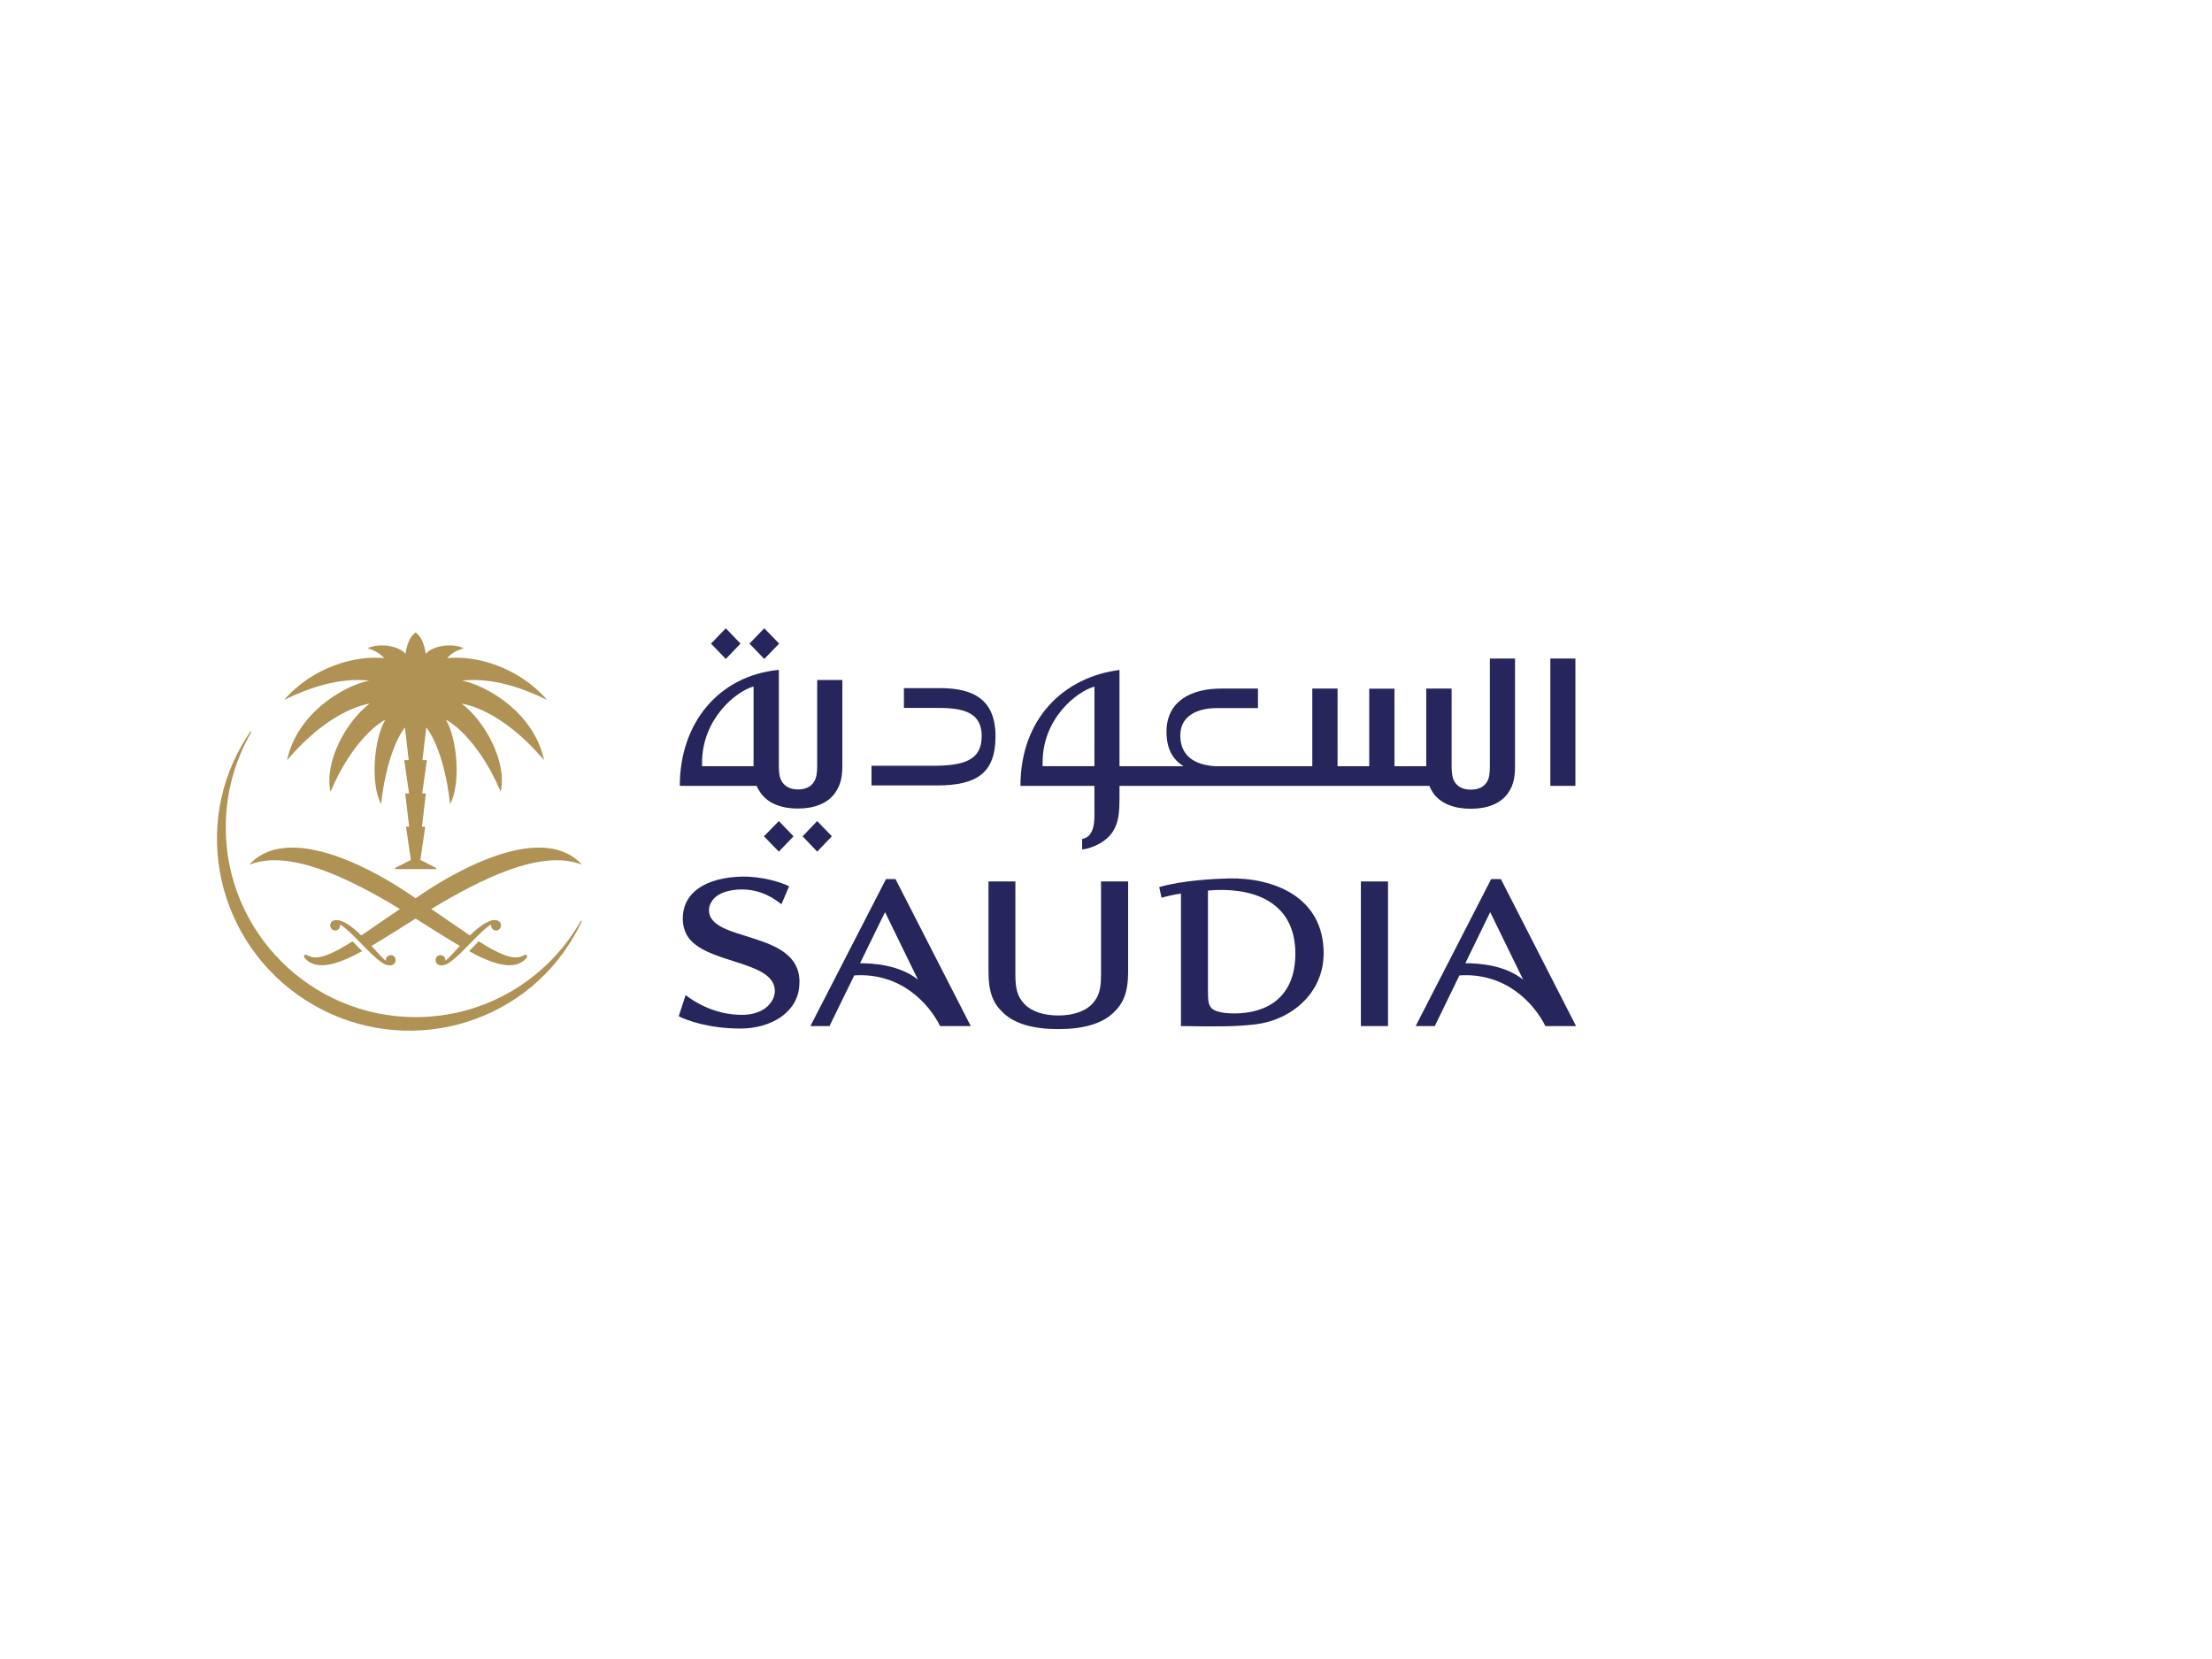 <svg version="1.2" xmlns="http://www.w3.org/2000/svg" viewBox="0 0 2048 1536" width="2048" height="1536">
	<title>Saudia Airlines-ai</title>
	<style>
		.s0 { fill: #26265d } 
		.s1 { fill: #b09255 } 
	</style>
	<g id="Layer 1">
		<g id="&lt;Group&gt;">
			<g id="&lt;Group&gt;">
			</g>
			<g id="&lt;Group&gt;">
			</g>
			<g id="&lt;Group&gt;">
			</g>
			<path id="&lt;Path&gt;" class="s0" d="m743.1 774.3l13.5 14.2 13.6-14.2-13.6-14.1z"/>
			<path id="&lt;Path&gt;" class="s0" d="m685.6 595.9l-13.6-14.2-13.7 14.2 13.7 14.2z"/>
			<path id="&lt;Path&gt;" class="s0" d="m707.3 774.3l13.8 14.2 13.6-14.2-13.6-14.1z"/>
			<path id="&lt;Path&gt;" class="s0" d="m721.4 595.9l-13.8-14.2-13.7 14.2 13.7 14.2z"/>
			<g id="&lt;Group&gt;">
				<path id="&lt;Compound Path&gt;" fill-rule="evenodd" class="s0" d="m1379.4 609.7h23.3v98c0 10.1-0.6 18.4-6.6 26.8-7.1 9.9-19.7 14.3-34.3 14.3-14.8 0-27.5-4.4-34.7-14.3-1.5-2.3-2.8-4.6-3.7-6.9h-286.9v9.1c0 17.1-1 24.5-5.8 32.6-6.2 10.5-20.2 16.3-28.8 17.2v-9.7c12.4-2.3 11.4-18.6 11.4-27.1v-22.1h-68.5c0-62.7 40.6-100.9 91.7-107.3v89.1h59.2c-7.3-4.6-15.7-13.1-15.7-31.8 0-28.7 23.1-40.1 50.7-40.1h34v18.1h-38.3c-17.5 0-33.6 7-33.6 25.2 0 12.9 6.1 26.8 32.1 28.6h90.1v-71.9h23.4v71.9h29.3v-71.8h23.4v71.8h29.4v-71.9h23.5v72.2c0 5.7 0.6 10.5 2.6 13.9 2.5 4.1 6.9 7.5 15.2 7.5 8.3 0 12.6-3.4 15.1-7.5 2-3.4 2.5-8.2 2.5-13.9zm-366.1 26c-16.2 4.4-48 29.3-48 70.3v3.4h48z"/>
			</g>
			<path id="&lt;Path&gt;" class="s0" d="m1435.4 609.7h23.2v117.9h-23.2z"/>
			<g id="&lt;Group&gt;">
				<path id="&lt;Path&gt;" class="s0" d="m870.4 637.1h-33.5v18.3h28.1c21.7 0 43.9 1.1 43.9 26.2 0 22.4-16.4 27.4-45.7 27.4h-56.3v18.2h60.5c36.5 0 54.3-11.1 54.3-45.5 0-34.6-21.2-44.6-51.3-44.6z"/>
				<path id="&lt;Compound Path&gt;" fill-rule="evenodd" class="s0" d="m756.6 709.4v-79.8h23.3v77.8c0 10.2-0.8 18.5-6.8 26.8-7.1 9.9-19.5 14.4-34.4 14.4-14.7 0-27.4-4.5-34.4-14.4-1.6-2.2-2.8-4.3-3.8-6.6h-71.1c0-58.2 36.1-102.1 91.7-107.4v89.2c0 5.8 0.6 10.5 2.7 14 2.5 4.1 6.9 7.5 15.1 7.5 8.3 0 12.6-3.4 15-7.5 2.1-3.5 2.7-8.2 2.7-14zm-58.9-73.8c-16.3 4.4-47.7 30-47.7 70.7v3.1h47.7z"/>
				<path id="&lt;Path&gt;" class="s0" d="m979.9 952.8c-23 0-40.3-4.8-51-15-9.4-8.8-13.7-18.7-13.7-38.6v-83.1h24.9v86.6c0 12.8 2 20 8.1 26.6 6.6 7.1 17.9 10.9 31.7 10.9 13.6 0 24.9-3.8 31.5-10.9 6.1-6.6 8-13.8 8-26.6v-86.6h25.1v83.1c0 19.9-4.5 29.9-13.8 38.6-10.7 10.2-28.1 15-50.8 15z"/>
				<path id="&lt;Compound Path&gt;" fill-rule="evenodd" class="s0" d="m1225.5 882.6c0 37.5-30.6 61.9-63.1 65.8-18.5 2.1-33.7 2.2-69 1.6v-122.7c-6.4 1-12 2.2-18 3.9l-2.1-9.9c22.1-6.4 52.4-7.7 64.6-8 40.4-0.8 87.6 16.5 87.6 69.3zm-26.2 0.4c0-50.5-42.5-61.9-80.9-58.5v92.9c0 8 0.1 13.3 3.9 16.6 4.6 3.8 15.5 4.3 20.5 4.3 30.2 0 56.5-14.9 56.5-55.3z"/>
			</g>
			<path id="&lt;Path&gt;" class="s0" d="m1260 816.1h25.1v133.9h-25.1z"/>
			<g id="&lt;Group&gt;">
				<path id="&lt;Compound Path&gt;" fill-rule="evenodd" class="s0" d="m898.8 950h-28.4c-10-20.3-36.1-49.8-79.5-46.9l-22.9 46.9h-17.7l70-136.1h8.8zm-102.5-58.2c12.8 0 36.6 1.7 53.6 15.2l-30.5-62.5z"/>
				<path id="&lt;Compound Path&gt;" fill-rule="evenodd" class="s0" d="m1459.2 950h-28.4c-10-20.3-36.2-49.8-79.6-46.9l-22.8 46.9h-17.7l69.9-136.1h9zm-102.5-58.2c12.7 0 36.6 1.7 53.5 15.2l-30.5-62.5z"/>
				<path id="&lt;Path&gt;" class="s0" d="m730.6 820.6c-7.2-3.8-25.2-9.3-43.7-9-32.7 0.8-54.5 14.2-54.7 38.3-0.2 4.8 0.9 10.8 3.8 16 15.8 27.1 81.4 22.7 81.4 51.7 0 8.3-8 22-30.5 22-24.5 0-43.1-11.3-52.1-18.3l-6.4 19.6c7.6 3.9 28 11.4 57.4 11.4 13.2 0 28.1-3.6 39.1-12.1 10.6-8.4 15.3-18.6 15.3-31.3 0-48.1-83.8-36-83.8-66.2 0-5 2.8-8.5 3.8-9.8 4.5-5.9 14.5-9.4 27-9.4 11.8 0 24.1 3.9 36.3 13.7z"/>
				<path id="&lt;Path&gt;" class="s1" d="m537.8 852.6l-0.5 0.8c-30.3 52.8-87.2 88.3-152.5 88.3-97.1 0-175.8-78.7-175.8-175.8 0-31.8 8.5-61.6 23.3-87.4l0.4-0.7-0.2-0.6-0.6 0.2-0.5 0.6c-2.6 3.8-5.1 7.8-7.4 11.8-48.3 84.3-18.5 192 66.5 240.8 84.9 48.7 193 19.9 241.2-64.3 2.4-4.1 4.5-8.2 6.5-12.4l0.4-0.9-0.2-0.6z"/>
				<path id="&lt;Path&gt;" class="s1" d="m341.8 630.1c-25 5.3-67 31-76 73.7 27-31.8 55.1-48.5 76.5-52.4-21.9 16.4-42.6 54.8-36.2 81.7 11.6-28.6 32-56.6 50.7-66.8-10.6 17.5-14.1 59.6-3.9 78.2 2.3-24.1 10-55.5 22-71l3.5 30.3h-4.1l4.4 30.8h-3.5l3.6 30.8h-2.9l4.5 30.8-14.6 7.4v1.1h38v-1.1l-14.6-7.4-4.4 3.4 4.4-3.4 4.5-30.8h-3l3.6-30.8h-3.4l4.3-30.8h-4.1l3.6-30.3c12 15.5 19.6 46.9 22 71 10.2-18.6 6.7-60.7-3.9-78.2 18.7 10.2 39 38.2 50.7 66.8 6.4-26.9-14.2-65.3-36.2-81.7 21.4 3.9 49.5 20.6 76.4 52.4-8.9-42.7-50.9-68.4-75.9-73.7 27.6-2.8 54.4 6.1 78.7 17.9-26.4-30.5-66.3-41.6-92.6-38.6 4.4-4.7 8.7-7.2 15.4-9.2-11.1-5.2-28.4-2.4-35.2 5.1 0 0-1.2-14.1-9.3-19.7-8.1 5.6-9.3 19.7-9.3 19.7-6.8-7.5-24.1-10.3-35.2-5.1 6.7 2 11 4.5 15.5 9.2-26.4-3-66.3 8.1-92.7 38.6 24.3-11.8 51.2-20.7 78.7-17.9z"/>
				<path id="&lt;Path&gt;" class="s1" d="m392.3 826.6c-2.1 1.4-4.6 3.1-7.5 5.1-2.9-2-5.5-3.7-7.5-5.1-11.2-7.5-105.7-70.7-146.5-26 37.7-14.9 93.5 13.3 139.5 41-11.5 7.9-24.6 16.9-35.8 24.5-17.6-17.1-24.2-14.4-25.8-13.7-1.7 0.7-2.9 2.3-3 4.3 0 2.6 2 4.7 4.5 4.8 2.5 0.1 4.7-2 4.7-4.6l-0.1-1.1c4.9 3.1 9.4 7.3 20.9 19.1 11.6 12 16.1 15.3 19.5 17.3 2.4 1.4 4.7 1.7 6.2 1.6 2.4-0.1 4.8-1.8 4.9-4.6 0.2-2.6-1.8-4.9-4.4-4.9-2.6 0-4.7 2-4.7 4.7v0.5c-3.2-2.3-6.6-6.5-13.3-13.7 11.1-6.4 25.1-15.5 40.9-25.3 15.7 9.8 29.8 18.9 40.9 25.3-6.7 7.2-10.1 11.4-13.3 13.7v-0.5c0-2.7-2.2-4.7-4.7-4.7-2.6 0-4.6 2.3-4.4 4.9 0.1 2.8 2.4 4.5 4.8 4.6 1.5 0.1 3.9-0.2 6.3-1.6 3.4-2 7.9-5.3 19.5-17.3 11.4-11.8 16-16 20.9-19.1l-0.1 1.1c0.1 2.6 2.2 4.7 4.7 4.6 2.5-0.1 4.5-2.2 4.5-4.8-0.1-2-1.3-3.6-3.1-4.3-1.5-0.7-8.1-3.4-25.8 13.7-11.1-7.6-24.2-16.6-35.7-24.5 46-27.7 101.8-55.9 139.5-41-40.8-44.7-135.3 18.5-146.5 26z"/>
				<path id="&lt;Path&gt;" class="s1" d="m286.9 885.5c-1.5-0.6-3-1.4-3.8-1.5-0.5-0.1-1 0-1.3 0.4-0.3 0.4-0.4 1.1-0.1 1.8 0.2 0.5 0.8 1.3 2.2 2.6 6.2 5.4 18.6 10.2 51.4-8.2-1-0.9-2-2-3.1-3.1q-3.3-3.4-5.8-6c-17.3 11-31.1 17.5-39.5 14z"/>
				<path id="&lt;Path&gt;" class="s1" d="m482.7 885.5c-8.5 3.5-22.2-3-39.5-14-1.7 1.7-3.6 3.7-5.8 6-1.1 1.1-2.1 2.2-3.1 3.1 32.7 18.4 45.2 13.6 51.3 8.2 1.5-1.3 2.1-2.1 2.3-2.6 0.3-0.7 0.2-1.4-0.1-1.8-0.3-0.4-0.8-0.5-1.3-0.4-0.8 0.1-2.3 0.9-3.8 1.5z"/>
			</g>
		</g>
	</g>
</svg>